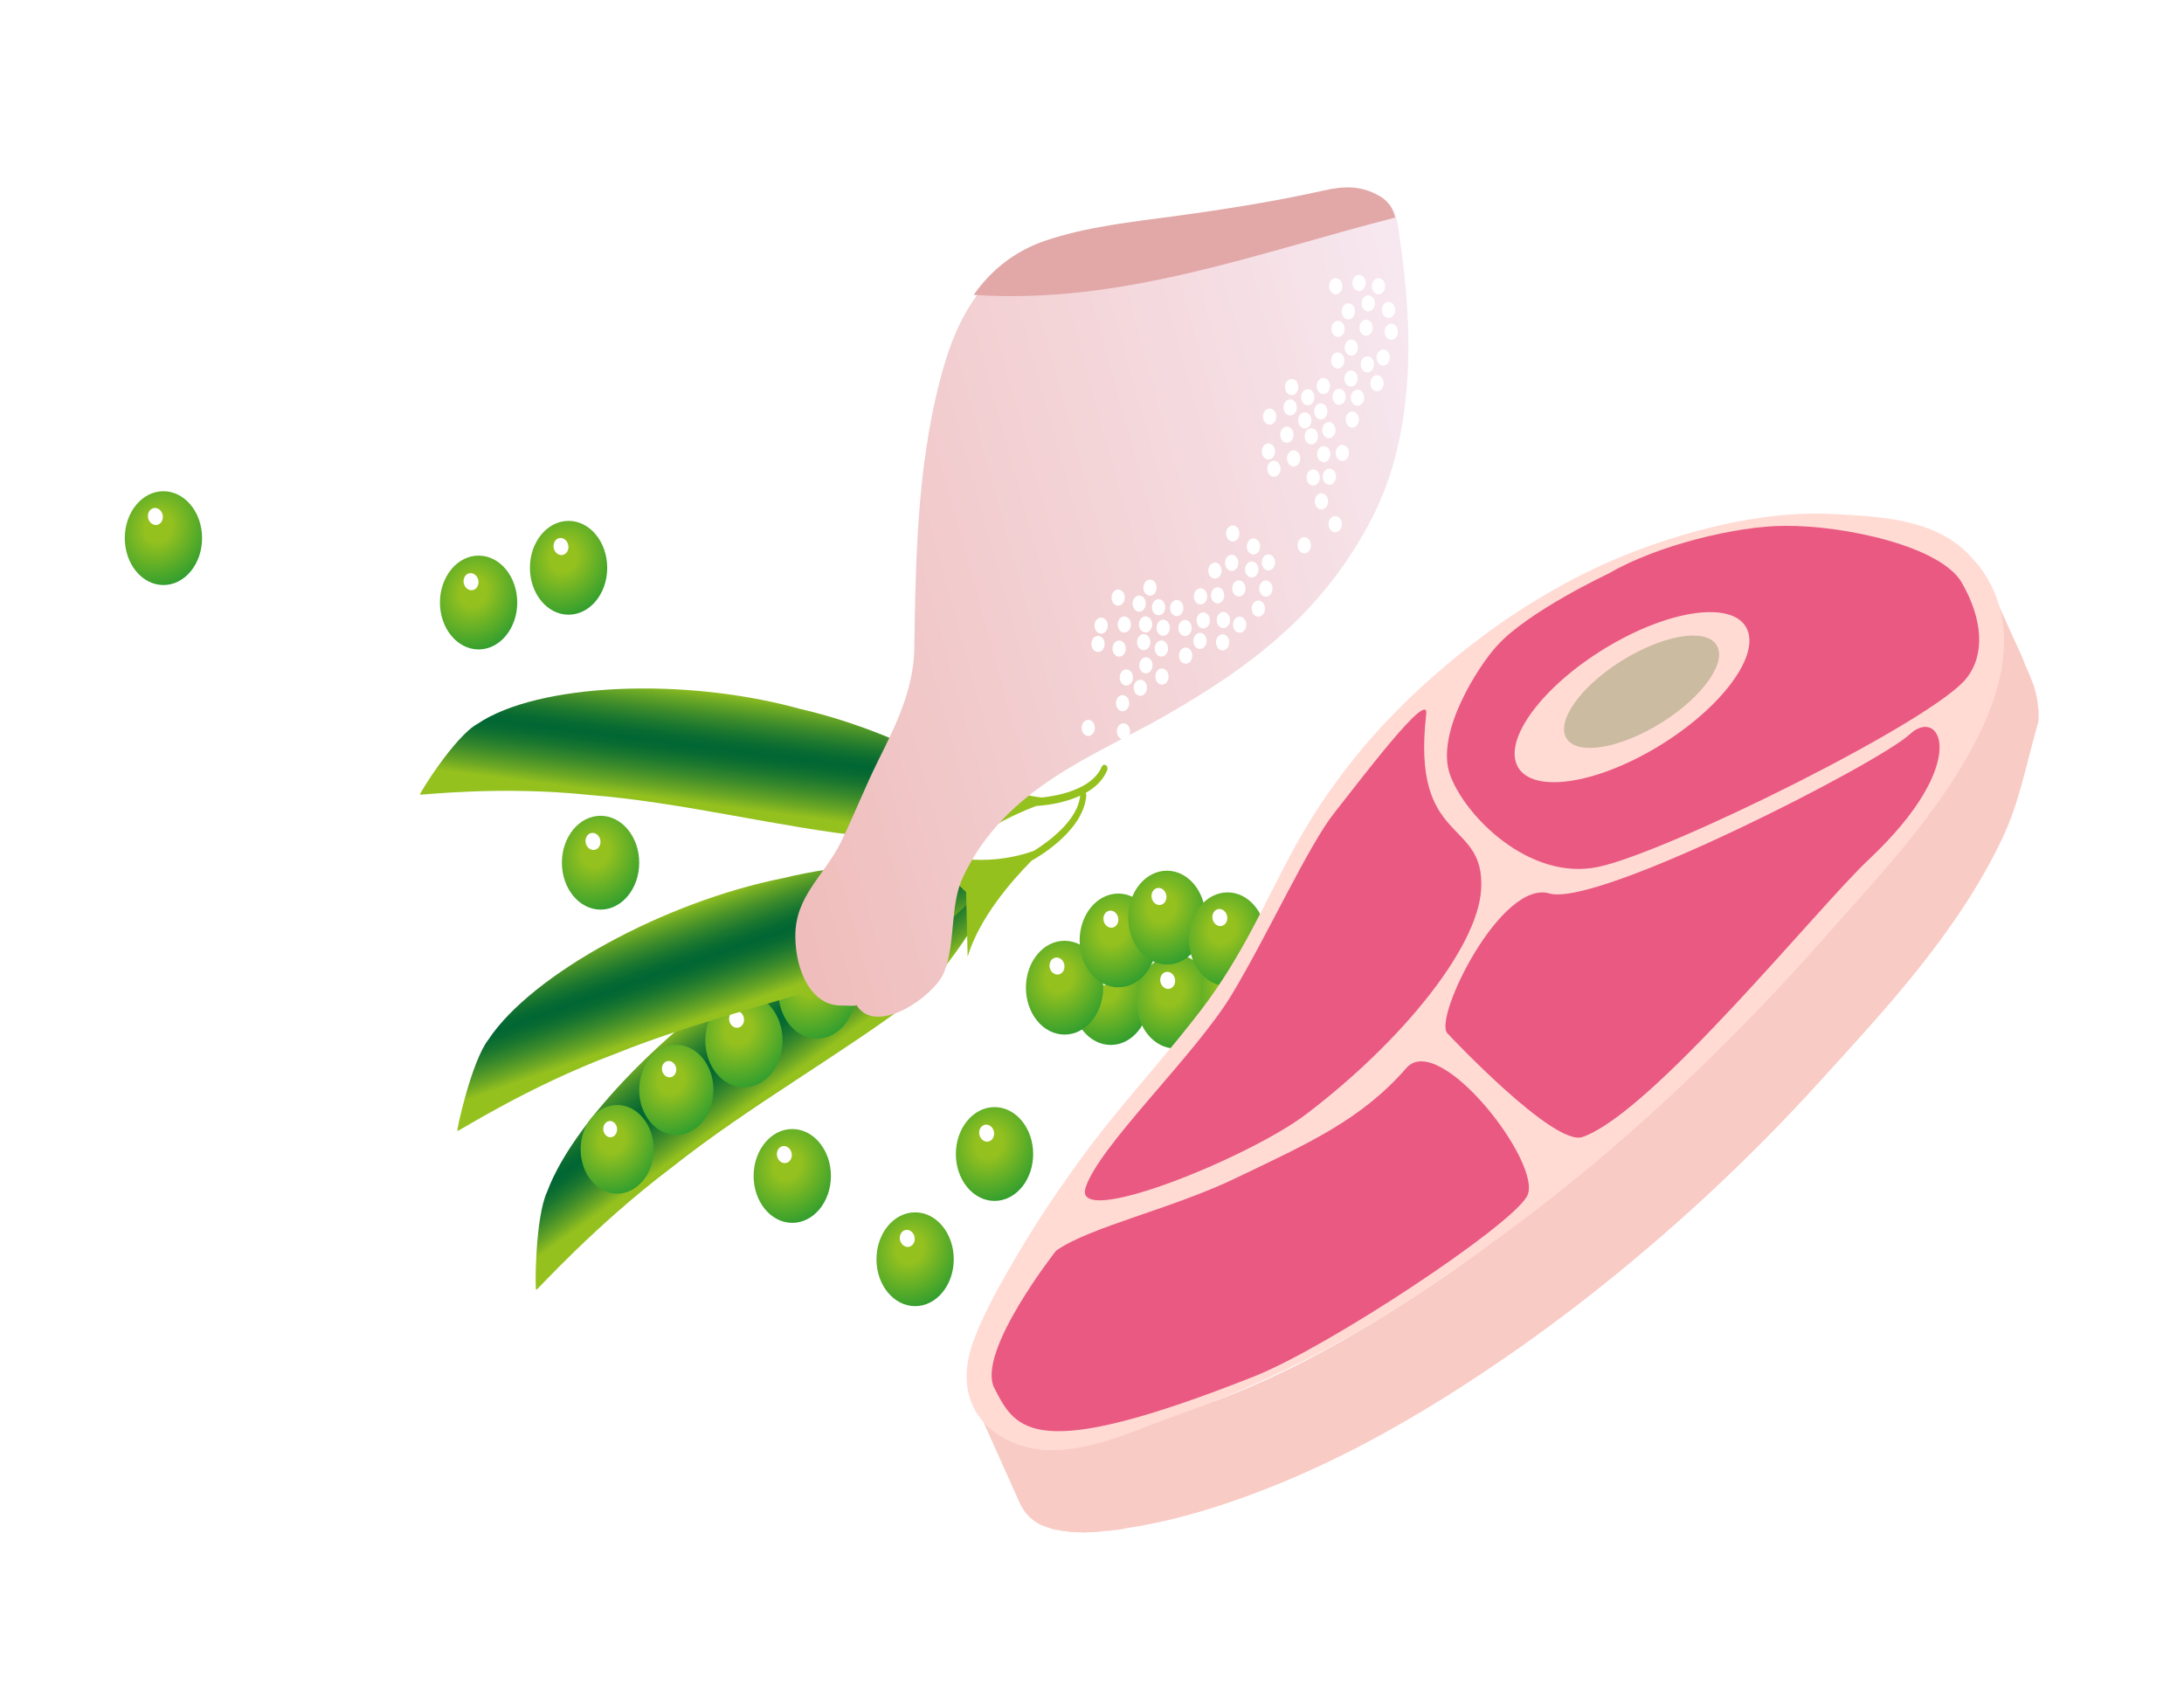 <svg width="70" height="54" viewBox="0 0 70 54" fill="none" xmlns="http://www.w3.org/2000/svg">
<g filter="url(#filter0_d_51_5287)">
<path d="M35.6 29.495C36.284 29.495 36.839 28.822 36.839 27.992C36.839 27.161 36.284 26.488 35.6 26.488C34.916 26.488 34.362 27.161 34.362 27.992C34.362 28.822 34.916 29.495 35.6 29.495Z" fill="url(#paint0_radial_51_5287)"/>
<path d="M35.27 27.56C35.394 27.621 35.532 27.559 35.578 27.421C35.624 27.282 35.561 27.121 35.438 27.06C35.314 26.999 35.176 27.061 35.13 27.2C35.083 27.338 35.146 27.499 35.27 27.56Z" fill="white"/>
<path d="M29.369 27.976C27.047 29.75 24.009 31.453 21.542 33.414C19.075 35.27 17.188 37.384 17.188 37.349C17.14 37.396 17.149 35.023 17.536 34.201C18.436 31.758 22.084 28.188 25.586 26.297C29.07 24.23 32.427 23.842 32.35 23.807C32.311 23.818 30.637 26.943 29.369 27.976Z" fill="url(#paint1_linear_51_5287)"/>
<path d="M28.46 27.882C29.144 27.882 29.698 27.209 29.698 26.378C29.698 25.548 29.144 24.875 28.46 24.875C27.776 24.875 27.221 25.548 27.221 26.378C27.221 27.209 27.776 27.882 28.46 27.882Z" fill="url(#paint2_radial_51_5287)"/>
<path d="M28.139 25.947C28.263 26.008 28.401 25.945 28.447 25.807C28.493 25.669 28.43 25.507 28.307 25.446C28.183 25.385 28.045 25.448 27.999 25.586C27.953 25.724 28.015 25.886 28.139 25.947Z" fill="white"/>
<path d="M26.186 29.294C26.87 29.294 27.425 28.621 27.425 27.791C27.425 26.96 26.87 26.287 26.186 26.287C25.502 26.287 24.948 26.96 24.948 27.791C24.948 28.621 25.502 29.294 26.186 29.294Z" fill="url(#paint3_radial_51_5287)"/>
<path d="M25.842 27.349C25.966 27.41 26.104 27.347 26.15 27.209C26.196 27.07 26.133 26.909 26.009 26.848C25.885 26.788 25.747 26.85 25.701 26.989C25.655 27.127 25.718 27.288 25.842 27.349Z" fill="white"/>
<path d="M23.844 30.856C24.528 30.856 25.083 30.183 25.083 29.353C25.083 28.523 24.528 27.85 23.844 27.85C23.16 27.85 22.606 28.523 22.606 29.353C22.606 30.183 23.16 30.856 23.844 30.856Z" fill="url(#paint4_radial_51_5287)"/>
<path d="M23.524 28.922C23.648 28.983 23.786 28.92 23.832 28.782C23.878 28.643 23.815 28.482 23.691 28.421C23.568 28.36 23.43 28.423 23.384 28.561C23.337 28.699 23.4 28.861 23.524 28.922Z" fill="white"/>
<path d="M19.249 25.157C19.933 25.157 20.487 24.484 20.487 23.654C20.487 22.823 19.933 22.15 19.249 22.15C18.565 22.15 18.01 22.823 18.01 23.654C18.01 24.484 18.565 25.157 19.249 25.157Z" fill="url(#paint5_radial_51_5287)"/>
<path d="M18.923 23.222C19.047 23.283 19.185 23.22 19.231 23.082C19.277 22.944 19.214 22.782 19.09 22.721C18.966 22.661 18.828 22.724 18.782 22.862C18.736 23 18.799 23.162 18.923 23.222Z" fill="white"/>
<path d="M34.12 29.163C34.804 29.163 35.359 28.49 35.359 27.66C35.359 26.829 34.804 26.156 34.12 26.156C33.436 26.156 32.882 26.829 32.882 27.66C32.882 28.49 33.436 29.163 34.12 29.163Z" fill="url(#paint6_radial_51_5287)"/>
<path d="M33.795 27.216C33.919 27.277 34.057 27.214 34.103 27.076C34.149 26.938 34.086 26.776 33.962 26.715C33.838 26.655 33.7 26.718 33.654 26.856C33.608 26.994 33.671 27.156 33.795 27.216Z" fill="white"/>
<path d="M37.672 29.61C38.356 29.61 38.91 28.937 38.91 28.107C38.91 27.277 38.356 26.604 37.672 26.604C36.988 26.604 36.433 27.277 36.433 28.107C36.433 28.937 36.988 29.61 37.672 29.61Z" fill="url(#paint7_radial_51_5287)"/>
<path d="M37.342 27.676C37.466 27.737 37.604 27.674 37.65 27.536C37.696 27.398 37.634 27.236 37.51 27.175C37.386 27.114 37.248 27.177 37.202 27.315C37.156 27.453 37.219 27.614 37.342 27.676Z" fill="white"/>
<path d="M35.843 27.649C36.526 27.649 37.081 26.976 37.081 26.146C37.081 25.316 36.526 24.643 35.843 24.643C35.158 24.643 34.604 25.316 34.604 26.146C34.604 26.976 35.158 27.649 35.843 27.649Z" fill="url(#paint8_radial_51_5287)"/>
<path d="M35.522 25.714C35.646 25.775 35.784 25.712 35.83 25.574C35.876 25.435 35.813 25.274 35.689 25.213C35.565 25.153 35.427 25.216 35.381 25.354C35.335 25.492 35.398 25.654 35.522 25.714Z" fill="white"/>
<path d="M37.401 26.917C38.085 26.917 38.639 26.244 38.639 25.414C38.639 24.583 38.085 23.91 37.401 23.91C36.717 23.91 36.162 24.583 36.162 25.414C36.162 26.244 36.717 26.917 37.401 26.917Z" fill="url(#paint9_radial_51_5287)"/>
<path d="M37.064 24.986C37.188 25.047 37.326 24.984 37.372 24.845C37.418 24.707 37.355 24.546 37.231 24.485C37.107 24.424 36.969 24.487 36.923 24.625C36.877 24.764 36.941 24.925 37.064 24.986Z" fill="white"/>
<path d="M39.723 29.421C40.407 29.421 40.961 28.748 40.961 27.918C40.961 27.087 40.407 26.414 39.723 26.414C39.039 26.414 38.484 27.087 38.484 27.918C38.484 28.748 39.039 29.421 39.723 29.421Z" fill="url(#paint10_radial_51_5287)"/>
<path d="M39.397 27.472C39.521 27.534 39.658 27.471 39.705 27.333C39.751 27.195 39.688 27.033 39.564 26.972C39.441 26.911 39.303 26.973 39.257 27.112C39.21 27.25 39.273 27.411 39.397 27.472Z" fill="white"/>
<path d="M39.345 27.612C40.029 27.612 40.583 26.939 40.583 26.109C40.583 25.279 40.029 24.605 39.345 24.605C38.661 24.605 38.106 25.279 38.106 26.109C38.106 26.939 38.661 27.612 39.345 27.612Z" fill="url(#paint11_radial_51_5287)"/>
<path d="M39.014 25.662C39.138 25.723 39.276 25.66 39.322 25.522C39.368 25.384 39.305 25.222 39.181 25.161C39.057 25.1 38.92 25.163 38.873 25.301C38.827 25.439 38.89 25.601 39.014 25.662Z" fill="white"/>
<path d="M41.386 29.683C42.07 29.683 42.625 29.009 42.625 28.179C42.625 27.349 42.07 26.676 41.386 26.676C40.702 26.676 40.148 27.349 40.148 28.179C40.148 29.009 40.702 29.683 41.386 29.683Z" fill="url(#paint12_radial_51_5287)"/>
<path d="M41.054 27.748C41.178 27.809 41.316 27.747 41.362 27.608C41.408 27.47 41.345 27.308 41.222 27.247C41.098 27.186 40.96 27.249 40.914 27.387C40.867 27.525 40.93 27.687 41.054 27.748Z" fill="white"/>
<path d="M25.393 35.198C26.077 35.198 26.632 34.525 26.632 33.695C26.632 32.864 26.077 32.191 25.393 32.191C24.709 32.191 24.155 32.864 24.155 33.695C24.155 34.525 24.709 35.198 25.393 35.198Z" fill="url(#paint13_radial_51_5287)"/>
<path d="M25.055 33.26C25.179 33.321 25.317 33.258 25.363 33.12C25.41 32.982 25.347 32.82 25.223 32.759C25.099 32.698 24.962 32.761 24.915 32.899C24.869 33.037 24.932 33.199 25.055 33.26Z" fill="white"/>
<path d="M29.331 37.868C30.015 37.868 30.569 37.195 30.569 36.365C30.569 35.534 30.015 34.861 29.331 34.861C28.647 34.861 28.092 35.534 28.092 36.365C28.092 37.195 28.647 37.868 29.331 37.868Z" fill="url(#paint14_radial_51_5287)"/>
<path d="M28.996 35.947C29.12 36.008 29.258 35.945 29.304 35.807C29.35 35.668 29.287 35.507 29.163 35.446C29.039 35.385 28.902 35.448 28.855 35.586C28.809 35.725 28.872 35.886 28.996 35.947Z" fill="white"/>
<path d="M31.876 34.495C32.56 34.495 33.114 33.822 33.114 32.992C33.114 32.161 32.56 31.488 31.876 31.488C31.192 31.488 30.637 32.161 30.637 32.992C30.637 33.822 31.192 34.495 31.876 34.495Z" fill="url(#paint15_radial_51_5287)"/>
<path d="M31.54 32.572C31.663 32.633 31.801 32.571 31.848 32.432C31.894 32.294 31.831 32.133 31.707 32.072C31.584 32.011 31.446 32.073 31.399 32.211C31.353 32.349 31.416 32.511 31.54 32.572Z" fill="white"/>
<path d="M18.223 15.704C18.907 15.704 19.462 15.031 19.462 14.201C19.462 13.37 18.907 12.697 18.223 12.697C17.539 12.697 16.985 13.37 16.985 14.201C16.985 15.031 17.539 15.704 18.223 15.704Z" fill="url(#paint16_radial_51_5287)"/>
<path d="M17.897 13.769C18.021 13.83 18.158 13.767 18.204 13.629C18.25 13.49 18.188 13.329 18.064 13.268C17.94 13.207 17.802 13.27 17.756 13.409C17.71 13.547 17.773 13.708 17.897 13.769Z" fill="white"/>
<path d="M15.34 16.817C16.023 16.817 16.578 16.144 16.578 15.314C16.578 14.484 16.023 13.81 15.34 13.81C14.656 13.81 14.101 14.484 14.101 15.314C14.101 16.144 14.656 16.817 15.34 16.817Z" fill="url(#paint17_radial_51_5287)"/>
<path d="M15.014 14.896C15.138 14.957 15.275 14.894 15.322 14.756C15.368 14.618 15.305 14.456 15.181 14.395C15.057 14.335 14.919 14.397 14.873 14.536C14.827 14.674 14.89 14.835 15.014 14.896Z" fill="white"/>
<path d="M5.239 14.753C5.922 14.753 6.477 14.08 6.477 13.249C6.477 12.419 5.922 11.746 5.239 11.746C4.554 11.746 4 12.419 4 13.249C4 14.08 4.554 14.753 5.239 14.753Z" fill="url(#paint18_radial_51_5287)"/>
<path d="M4.897 12.806C5.021 12.867 5.159 12.804 5.205 12.666C5.251 12.527 5.188 12.366 5.064 12.305C4.94 12.245 4.802 12.307 4.756 12.446C4.71 12.584 4.773 12.745 4.897 12.806Z" fill="white"/>
<path d="M21.677 32.382C22.334 32.382 22.867 31.735 22.867 30.937C22.867 30.139 22.334 29.492 21.677 29.492C21.02 29.492 20.487 30.139 20.487 30.937C20.487 31.735 21.02 32.382 21.677 32.382Z" fill="url(#paint19_radial_51_5287)"/>
<path d="M21.366 30.511C21.485 30.569 21.617 30.509 21.661 30.376C21.705 30.244 21.644 30.09 21.525 30.031C21.406 29.973 21.274 30.033 21.23 30.165C21.186 30.298 21.247 30.452 21.366 30.511Z" fill="white"/>
<path d="M19.781 34.262C20.428 34.262 20.952 33.626 20.952 32.841C20.952 32.056 20.428 31.42 19.781 31.42C19.134 31.42 18.61 32.056 18.61 32.841C18.61 33.626 19.134 34.262 19.781 34.262Z" fill="url(#paint20_radial_51_5287)"/>
<path d="M19.478 32.434C19.592 32.49 19.72 32.428 19.764 32.295C19.808 32.163 19.751 32.01 19.637 31.954C19.523 31.899 19.395 31.961 19.351 32.093C19.307 32.225 19.364 32.378 19.478 32.434Z" fill="white"/>
<path d="M28.412 26.945C25.789 27.943 22.5 28.648 19.703 29.787C16.936 30.821 14.662 32.289 14.662 32.254C14.614 32.289 15.117 29.998 15.659 29.317C17.043 27.227 21.31 24.901 25.093 24.149C28.895 23.233 32.224 23.891 32.156 23.832C32.127 23.832 29.853 26.346 28.412 26.945Z" fill="url(#paint21_linear_51_5287)"/>
<path d="M33.066 23.587C33.307 23.457 34.739 22.612 34.817 21.496C34.817 21.425 34.778 21.367 34.73 21.367C34.672 21.355 34.623 21.414 34.623 21.473C34.565 22.306 33.569 22.999 33.143 23.27C32.466 23.516 31.14 23.81 29.515 23.211L30.966 24.597L31.014 26.664C31.392 25.419 32.417 24.244 33.066 23.587Z" fill="#95C11F"/>
<path d="M27.85 22.822C25.112 22.552 21.842 21.707 18.9 21.483C16.017 21.178 13.463 21.495 13.463 21.472C13.405 21.483 14.585 19.592 15.301 19.205C17.226 17.901 21.909 17.69 25.644 18.723C29.456 19.604 32.33 21.73 32.291 21.648C32.262 21.636 29.379 22.916 27.85 22.822Z" fill="url(#paint22_linear_51_5287)"/>
<path d="M33.211 21.835C33.472 21.823 35.069 21.694 35.485 20.695C35.514 20.637 35.495 20.566 35.446 20.531C35.398 20.496 35.34 20.519 35.311 20.578C35.001 21.318 33.859 21.517 33.385 21.564C32.679 21.482 31.363 21.153 30.038 19.85L30.957 21.788L30.357 23.726C31.092 22.762 32.408 22.14 33.211 21.835Z" fill="#95C11F"/>
<path d="M65.039 17.606C65.081 17.712 65.123 17.818 65.164 17.924C65.168 17.935 65.172 17.945 65.177 17.956C65.202 18.02 65.222 18.099 65.238 18.168C65.242 18.178 65.242 18.178 65.246 18.189C65.259 18.247 65.271 18.305 65.283 18.363C65.287 18.373 65.287 18.4 65.291 18.41C65.307 18.479 65.31 18.542 65.318 18.616C65.322 18.653 65.321 18.679 65.334 18.711C65.333 18.737 65.341 18.758 65.337 18.774C65.339 18.89 65.346 19.016 65.331 19.142C65.331 19.142 65.335 19.152 65.327 19.157C64.952 20.441 64.737 21.697 64.173 22.882C62.728 25.916 60.404 28.379 58.286 30.71C55.965 33.262 53.453 35.574 50.82 37.63C49.392 38.742 47.921 39.775 46.409 40.728C44.612 41.858 42.771 42.845 40.846 43.62C39.347 44.227 37.764 44.726 36.189 44.973C36.15 44.983 36.107 44.982 36.059 44.996C35.981 45.016 35.907 45.019 35.829 45.038C35.82 45.043 35.82 45.043 35.807 45.038C35.747 45.047 35.673 45.05 35.612 45.06C35.552 45.069 35.491 45.078 35.426 45.076C35.365 45.085 35.3 45.084 35.231 45.098C35.17 45.107 35.118 45.111 35.053 45.11C34.988 45.108 34.928 45.117 34.863 45.116C34.811 45.12 34.75 45.129 34.694 45.123C34.629 45.121 34.564 45.12 34.508 45.113C34.465 45.112 34.413 45.116 34.356 45.109C34.292 45.108 34.235 45.101 34.175 45.084C34.132 45.083 34.089 45.082 34.041 45.071C33.985 45.064 33.925 45.047 33.868 45.04C33.834 45.034 33.791 45.033 33.752 45.017C33.692 44.999 33.631 44.982 33.58 44.96C33.554 44.949 33.52 44.943 33.494 44.932C33.408 44.904 33.33 44.87 33.257 44.821C32.983 44.668 32.792 44.427 32.675 44.157C32.244 43.196 31.818 42.245 31.387 41.285C31.425 41.354 31.463 41.423 31.5 41.492C31.522 41.519 31.53 41.54 31.551 41.567C31.56 41.588 31.573 41.593 31.577 41.604C31.598 41.631 31.615 41.647 31.636 41.674C31.649 41.679 31.657 41.7 31.674 41.717C31.687 41.722 31.696 41.743 31.709 41.749C31.726 41.765 31.743 41.781 31.756 41.787C31.816 41.83 31.875 41.874 31.948 41.923C31.991 41.95 32.03 41.967 32.081 41.989C32.12 42.005 32.159 42.022 32.206 42.034C32.206 42.034 32.219 42.039 32.228 42.034C32.301 42.057 32.374 42.08 32.456 42.097C32.491 42.103 32.525 42.109 32.56 42.115C32.62 42.133 32.685 42.134 32.745 42.151C32.78 42.157 32.823 42.158 32.866 42.159C32.888 42.16 32.922 42.166 32.944 42.166C32.953 42.161 32.966 42.167 32.979 42.172C36.397 41.952 39.39 40.975 42.52 39.256C47.741 36.393 52.397 32.308 56.747 27.827C58.023 26.517 59.282 25.164 60.485 23.753C62.381 21.537 64.939 18.197 63.756 14.718C64.111 15.515 64.467 16.311 64.835 17.113C64.897 17.298 64.964 17.441 65.039 17.606Z" fill="#F9CBC5"/>
<path d="M63.845 14.812C65.631 18.515 60.763 23.451 58.868 25.614C56.303 28.554 53.586 31.245 50.67 33.646C48.991 35.021 47.258 36.284 45.482 37.467C43.024 39.096 40.438 40.398 37.748 41.355C36.421 41.823 35.086 42.491 33.679 42.485C32.134 42.48 30.382 41.321 31.18 39.038C31.27 38.804 31.365 38.554 31.477 38.32C31.791 37.618 32.213 36.892 32.631 36.182C32.876 35.768 33.129 35.348 33.399 34.944C33.599 34.634 33.803 34.334 34.015 34.029C34.445 33.403 34.905 32.773 35.399 32.148C36.406 30.89 37.525 29.644 38.488 28.385C39.835 26.63 40.542 24.907 41.482 23.179C41.821 22.567 42.198 21.945 42.641 21.325C43.185 20.555 43.803 19.781 44.511 19.046C44.793 18.753 45.092 18.45 45.399 18.168C45.487 18.091 45.571 18.004 45.658 17.927C46.537 17.133 47.549 16.327 48.537 15.677C49.543 15.017 50.582 14.442 51.615 13.988C51.772 13.923 51.937 13.854 52.094 13.789C54.485 12.835 56.834 12.375 58.727 12.476C60.185 12.557 62.075 12.596 63.202 13.883C63.475 14.167 63.686 14.488 63.845 14.812Z" fill="#FFDBD4"/>
<path d="M51.565 14.381C51.565 14.381 48.967 15.598 47.976 16.704C47.377 17.363 46.024 19.46 46.462 20.794C46.904 22.112 49 24.257 51.227 23.788C53.455 23.319 61.943 19.113 63.025 17.745C63.634 16.977 63.548 15.856 62.886 14.69C62.234 13.519 59.137 12.838 57.194 12.856C55.683 12.858 53.107 13.476 51.565 14.381Z" fill="#EA5982"/>
<path d="M52.97 20.033C55.015 18.85 56.377 17.136 56.012 16.205C55.646 15.274 53.692 15.478 51.647 16.661C49.601 17.844 48.239 19.558 48.605 20.489C48.97 21.42 50.924 21.216 52.97 20.033Z" fill="#FFDBD4"/>
<path d="M53.051 19.287C54.402 18.506 55.301 17.374 55.06 16.759C54.819 16.144 53.528 16.279 52.177 17.06C50.827 17.841 49.927 18.973 50.168 19.588C50.41 20.203 51.7 20.068 53.051 19.287Z" fill="#CBBBA0"/>
<path d="M45.713 18.885C45.222 23.15 47.612 22.196 47.472 24.515C47.357 26.378 44.942 29.374 41.872 31.709C40.05 33.102 34.365 35.413 34.793 34.073C35.221 32.733 38.296 29.835 39.473 27.892C40.642 25.954 41.933 23.1 42.781 22.037C43.62 20.98 45.803 18.078 45.713 18.885Z" fill="#EA5982"/>
<path d="M33.849 36.09C33.849 36.09 31.288 39.341 31.867 40.489C32.564 41.855 33.132 42.919 40.2 40.119C42.573 39.176 48.385 35.333 48.942 34.348C49.498 33.363 46.143 29.019 45.077 30.234C43.636 31.887 41.958 32.637 39.703 33.719C37.627 34.738 34.93 35.322 33.849 36.09Z" fill="#EA5982"/>
<path d="M46.383 29.114C46.383 29.114 49.801 32.771 50.724 32.446C52.983 31.646 58.27 25.076 59.9 23.548C63.212 20.435 62.189 18.62 61.209 19.538C60.23 20.456 51.212 25.086 49.665 24.64C48.114 24.184 45.954 28.595 46.383 29.114Z" fill="#EA5982"/>
<path d="M27.5 28.289C28.173 29.167 29.946 27.919 30.253 27.179C30.648 26.226 30.424 25.004 30.885 24.071C32.263 21.213 35.062 20.251 37.367 18.929C40.04 17.395 42.42 15.659 44.006 12.544C45.347 9.893 45.302 6.616 44.875 3.714C44.784 3.077 44.793 2.641 44.255 2.347C43.689 2.026 43.143 2.039 42.538 2.173C40.93 2.533 39.362 2.78 37.717 3.005C36.367 3.198 34.865 3.347 33.562 3.793C31.927 4.351 30.867 5.679 30.29 7.612C29.41 10.546 29.351 13.681 29.304 16.781C29.287 18.09 28.708 19.255 28.165 20.343C27.729 21.22 27.378 22.12 26.951 22.998C26.408 24.085 25.486 24.723 25.491 26.011C25.497 27.157 26.026 28.241 26.96 28.231C27.126 28.229 27.29 28.25 27.437 28.234C27.433 28.174 27.5 28.289 27.5 28.289Z" fill="url(#paint23_linear_51_5287)"/>
<path d="M44.193 2.27C43.628 1.949 43.082 1.961 42.476 2.096C40.869 2.456 39.3 2.703 37.656 2.928C36.307 3.109 34.804 3.27 33.5 3.716C32.547 4.042 31.786 4.629 31.208 5.452C35.947 5.779 40.376 4.082 44.715 2.975C44.643 2.694 44.527 2.455 44.193 2.27Z" fill="#E2A8A8"/>
<path d="M42.833 4.918C42.716 4.903 42.611 5.006 42.599 5.148C42.587 5.289 42.671 5.417 42.788 5.432C42.905 5.447 43.01 5.344 43.022 5.202C43.035 5.06 42.95 4.933 42.833 4.918Z" fill="white"/>
<path d="M44.356 7.205C44.239 7.19 44.134 7.293 44.122 7.435C44.109 7.577 44.194 7.704 44.311 7.719C44.428 7.734 44.532 7.631 44.545 7.489C44.557 7.347 44.473 7.22 44.356 7.205Z" fill="white"/>
<path d="M44.528 5.678C44.411 5.663 44.306 5.765 44.293 5.907C44.281 6.049 44.366 6.176 44.483 6.191C44.6 6.207 44.704 6.104 44.717 5.962C44.729 5.82 44.645 5.693 44.528 5.678Z" fill="white"/>
<path d="M43.324 7.875C43.207 7.86 43.102 7.963 43.09 8.105C43.077 8.246 43.162 8.374 43.279 8.389C43.396 8.404 43.501 8.301 43.513 8.159C43.526 8.017 43.441 7.89 43.324 7.875Z" fill="white"/>
<path d="M43.048 10.262C42.931 10.246 42.826 10.349 42.813 10.491C42.801 10.633 42.886 10.76 43.003 10.775C43.12 10.79 43.224 10.688 43.237 10.546C43.249 10.404 43.164 10.277 43.048 10.262Z" fill="white"/>
<path d="M43.365 9.191C43.248 9.176 43.143 9.279 43.131 9.421C43.118 9.563 43.203 9.69 43.32 9.705C43.437 9.72 43.542 9.617 43.554 9.475C43.567 9.334 43.482 9.206 43.365 9.191Z" fill="white"/>
<path d="M44.614 6.375C44.497 6.36 44.392 6.463 44.379 6.605C44.367 6.746 44.452 6.874 44.569 6.889C44.685 6.904 44.79 6.801 44.803 6.659C44.815 6.517 44.73 6.39 44.614 6.375Z" fill="white"/>
<path d="M43.807 6.248C43.69 6.233 43.585 6.336 43.573 6.478C43.56 6.62 43.645 6.747 43.762 6.762C43.879 6.777 43.984 6.674 43.996 6.532C44.008 6.39 43.924 6.263 43.807 6.248Z" fill="white"/>
<path d="M44.205 4.918C44.088 4.903 43.983 5.006 43.971 5.148C43.958 5.289 44.043 5.417 44.16 5.432C44.277 5.447 44.382 5.344 44.394 5.202C44.406 5.06 44.322 4.933 44.205 4.918Z" fill="white"/>
<path d="M43.333 6.885C43.216 6.87 43.111 6.972 43.099 7.114C43.086 7.256 43.171 7.383 43.288 7.399C43.405 7.414 43.51 7.311 43.522 7.169C43.534 7.027 43.45 6.9 43.333 6.885Z" fill="white"/>
<path d="M42.437 8.117C42.32 8.102 42.215 8.205 42.203 8.347C42.191 8.489 42.275 8.616 42.392 8.631C42.509 8.646 42.614 8.543 42.627 8.401C42.639 8.259 42.554 8.132 42.437 8.117Z" fill="white"/>
<path d="M42.356 8.93C42.239 8.914 42.134 9.017 42.122 9.159C42.11 9.301 42.194 9.428 42.311 9.443C42.428 9.459 42.533 9.356 42.545 9.214C42.558 9.072 42.473 8.945 42.356 8.93Z" fill="white"/>
<path d="M42.112 11.049C41.996 11.034 41.891 11.136 41.878 11.278C41.866 11.42 41.951 11.547 42.068 11.563C42.184 11.578 42.289 11.475 42.302 11.333C42.314 11.191 42.229 11.064 42.112 11.049Z" fill="white"/>
<path d="M41.844 9.219C41.728 9.204 41.623 9.306 41.61 9.448C41.598 9.59 41.683 9.717 41.8 9.733C41.916 9.748 42.021 9.645 42.034 9.503C42.046 9.361 41.961 9.234 41.844 9.219Z" fill="white"/>
<path d="M41.269 9.678C41.152 9.663 41.047 9.765 41.035 9.907C41.023 10.049 41.108 10.176 41.224 10.191C41.341 10.207 41.446 10.104 41.459 9.962C41.471 9.82 41.386 9.693 41.269 9.678Z" fill="white"/>
<path d="M40.853 10.769C40.736 10.754 40.632 10.857 40.619 10.999C40.607 11.141 40.691 11.268 40.808 11.283C40.925 11.298 41.03 11.195 41.042 11.054C41.055 10.912 40.97 10.784 40.853 10.769Z" fill="white"/>
<path d="M40.678 10.215C40.561 10.2 40.456 10.303 40.443 10.444C40.431 10.586 40.516 10.714 40.633 10.729C40.749 10.744 40.854 10.641 40.867 10.499C40.879 10.357 40.794 10.23 40.678 10.215Z" fill="white"/>
<path d="M41.486 10.437C41.369 10.422 41.264 10.525 41.251 10.667C41.239 10.809 41.324 10.936 41.441 10.951C41.558 10.966 41.662 10.864 41.675 10.722C41.687 10.58 41.602 10.452 41.486 10.437Z" fill="white"/>
<path d="M42.45 10.301C42.334 10.286 42.229 10.388 42.216 10.53C42.204 10.672 42.289 10.8 42.406 10.815C42.522 10.83 42.627 10.727 42.64 10.585C42.652 10.443 42.567 10.316 42.45 10.301Z" fill="white"/>
<path d="M42.631 11.023C42.514 11.008 42.409 11.111 42.397 11.253C42.384 11.395 42.469 11.522 42.586 11.537C42.703 11.552 42.807 11.449 42.82 11.307C42.832 11.166 42.748 11.038 42.631 11.023Z" fill="white"/>
<path d="M42.053 9.73C41.936 9.715 41.831 9.818 41.818 9.96C41.806 10.102 41.891 10.229 42.008 10.244C42.124 10.259 42.229 10.156 42.242 10.014C42.254 9.873 42.169 9.745 42.053 9.73Z" fill="white"/>
<path d="M43.875 5.467C43.758 5.452 43.654 5.554 43.641 5.696C43.629 5.838 43.713 5.966 43.83 5.981C43.947 5.996 44.052 5.893 44.064 5.751C44.077 5.609 43.992 5.482 43.875 5.467Z" fill="white"/>
<path d="M43.239 5.724C43.122 5.709 43.017 5.812 43.005 5.954C42.992 6.096 43.077 6.223 43.194 6.238C43.311 6.253 43.416 6.151 43.428 6.009C43.441 5.867 43.356 5.74 43.239 5.724Z" fill="white"/>
<path d="M42.908 6.285C42.791 6.27 42.687 6.373 42.674 6.515C42.662 6.657 42.747 6.784 42.864 6.799C42.98 6.814 43.085 6.711 43.098 6.569C43.11 6.427 43.025 6.3 42.908 6.285Z" fill="white"/>
<path d="M43.582 4.812C43.465 4.797 43.36 4.9 43.348 5.042C43.335 5.184 43.42 5.311 43.537 5.326C43.654 5.341 43.759 5.238 43.771 5.097C43.783 4.955 43.699 4.827 43.582 4.812Z" fill="white"/>
<path d="M42.898 7.299C42.781 7.284 42.676 7.386 42.663 7.528C42.651 7.67 42.736 7.798 42.853 7.813C42.97 7.828 43.075 7.725 43.087 7.583C43.099 7.441 43.015 7.314 42.898 7.299Z" fill="white"/>
<path d="M41.939 8.476C41.822 8.461 41.717 8.564 41.705 8.706C41.692 8.848 41.777 8.975 41.894 8.99C42.011 9.005 42.115 8.903 42.128 8.761C42.14 8.619 42.056 8.491 41.939 8.476Z" fill="white"/>
<path d="M42.377 11.814C42.26 11.799 42.155 11.902 42.143 12.044C42.13 12.186 42.215 12.313 42.332 12.328C42.449 12.343 42.553 12.24 42.566 12.098C42.578 11.957 42.494 11.829 42.377 11.814Z" fill="white"/>
<path d="M42.819 12.545C42.702 12.53 42.597 12.633 42.584 12.774C42.572 12.916 42.657 13.044 42.774 13.059C42.891 13.074 42.995 12.971 43.008 12.829C43.02 12.687 42.935 12.56 42.819 12.545Z" fill="white"/>
<path d="M41.826 13.22C41.709 13.206 41.604 13.308 41.592 13.45C41.579 13.592 41.664 13.719 41.781 13.735C41.898 13.749 42.003 13.647 42.015 13.505C42.028 13.363 41.943 13.236 41.826 13.22Z" fill="white"/>
<path d="M41.422 8.15C41.305 8.135 41.2 8.238 41.188 8.38C41.176 8.522 41.26 8.649 41.377 8.664C41.494 8.679 41.599 8.576 41.611 8.434C41.624 8.293 41.539 8.165 41.422 8.15Z" fill="white"/>
<path d="M41.374 8.803C41.257 8.788 41.153 8.89 41.14 9.032C41.128 9.174 41.212 9.301 41.329 9.316C41.446 9.332 41.551 9.229 41.563 9.087C41.576 8.945 41.491 8.818 41.374 8.803Z" fill="white"/>
<path d="M40.717 9.098C40.6 9.082 40.495 9.185 40.482 9.327C40.47 9.469 40.555 9.596 40.672 9.611C40.788 9.626 40.893 9.524 40.906 9.382C40.918 9.24 40.833 9.113 40.717 9.098Z" fill="white"/>
<path d="M43.85 7.422C43.733 7.407 43.628 7.51 43.616 7.651C43.603 7.793 43.688 7.921 43.805 7.936C43.922 7.951 44.027 7.848 44.039 7.706C44.051 7.564 43.967 7.437 43.85 7.422Z" fill="white"/>
<path d="M43.532 8.492C43.416 8.477 43.311 8.58 43.298 8.722C43.286 8.864 43.371 8.991 43.487 9.006C43.604 9.021 43.709 8.918 43.722 8.776C43.734 8.634 43.649 8.507 43.532 8.492Z" fill="white"/>
<path d="M42.615 9.531C42.498 9.516 42.393 9.619 42.381 9.761C42.368 9.903 42.453 10.03 42.57 10.045C42.687 10.06 42.792 9.957 42.804 9.815C42.817 9.673 42.732 9.546 42.615 9.531Z" fill="white"/>
<path d="M42.942 8.463C42.825 8.448 42.72 8.551 42.708 8.692C42.695 8.834 42.78 8.962 42.897 8.977C43.014 8.992 43.118 8.889 43.131 8.747C43.143 8.605 43.059 8.478 42.942 8.463Z" fill="white"/>
<path d="M44.157 8.027C44.04 8.012 43.935 8.115 43.923 8.257C43.91 8.399 43.995 8.526 44.112 8.541C44.229 8.556 44.334 8.453 44.346 8.311C44.359 8.169 44.274 8.042 44.157 8.027Z" fill="white"/>
<path d="M39.533 12.844C39.416 12.829 39.311 12.931 39.299 13.073C39.286 13.215 39.371 13.342 39.488 13.357C39.605 13.373 39.71 13.27 39.722 13.128C39.735 12.986 39.65 12.859 39.533 12.844Z" fill="white"/>
<path d="M39.755 15.767C39.638 15.752 39.533 15.855 39.52 15.997C39.508 16.139 39.593 16.266 39.71 16.281C39.827 16.296 39.931 16.194 39.944 16.052C39.956 15.91 39.871 15.783 39.755 15.767Z" fill="white"/>
<path d="M40.595 14.609C40.478 14.594 40.374 14.697 40.361 14.839C40.349 14.981 40.434 15.108 40.55 15.123C40.667 15.138 40.772 15.035 40.785 14.893C40.797 14.752 40.712 14.624 40.595 14.609Z" fill="white"/>
<path d="M38.59 15.629C38.473 15.614 38.368 15.716 38.355 15.858C38.343 16 38.428 16.128 38.545 16.143C38.662 16.158 38.766 16.055 38.779 15.913C38.791 15.771 38.706 15.644 38.59 15.629Z" fill="white"/>
<path d="M37.264 17.43C37.148 17.415 37.043 17.517 37.03 17.659C37.018 17.801 37.103 17.928 37.219 17.944C37.336 17.959 37.441 17.856 37.454 17.714C37.466 17.572 37.381 17.445 37.264 17.43Z" fill="white"/>
<path d="M38.024 16.76C37.907 16.745 37.802 16.847 37.789 16.989C37.777 17.131 37.862 17.259 37.979 17.273C38.096 17.289 38.2 17.186 38.213 17.044C38.225 16.902 38.141 16.775 38.024 16.76Z" fill="white"/>
<path d="M40.354 15.252C40.237 15.237 40.133 15.34 40.12 15.482C40.108 15.623 40.192 15.751 40.309 15.766C40.426 15.781 40.531 15.678 40.543 15.536C40.556 15.394 40.471 15.267 40.354 15.252Z" fill="white"/>
<path d="M39.73 14.605C39.613 14.59 39.508 14.693 39.496 14.835C39.483 14.977 39.568 15.104 39.685 15.119C39.802 15.134 39.907 15.031 39.919 14.889C39.931 14.748 39.847 14.62 39.73 14.605Z" fill="white"/>
<path d="M40.678 13.771C40.562 13.756 40.457 13.859 40.444 14.001C40.432 14.143 40.517 14.27 40.633 14.285C40.75 14.3 40.855 14.197 40.868 14.056C40.88 13.914 40.795 13.786 40.678 13.771Z" fill="white"/>
<path d="M39.049 14.826C38.932 14.811 38.827 14.914 38.814 15.056C38.802 15.198 38.887 15.325 39.004 15.34C39.121 15.355 39.225 15.252 39.238 15.11C39.25 14.968 39.166 14.841 39.049 14.826Z" fill="white"/>
<path d="M37.739 15.234C37.622 15.219 37.517 15.322 37.504 15.464C37.492 15.606 37.577 15.733 37.694 15.748C37.81 15.763 37.915 15.66 37.928 15.518C37.94 15.377 37.855 15.249 37.739 15.234Z" fill="white"/>
<path d="M37.304 15.865C37.187 15.85 37.082 15.953 37.07 16.095C37.057 16.237 37.142 16.364 37.259 16.379C37.376 16.394 37.481 16.291 37.493 16.149C37.506 16.007 37.421 15.88 37.304 15.865Z" fill="white"/>
<path d="M36.123 17.459C36.006 17.444 35.901 17.547 35.889 17.689C35.877 17.831 35.962 17.958 36.078 17.973C36.195 17.988 36.3 17.885 36.312 17.743C36.325 17.601 36.24 17.474 36.123 17.459Z" fill="white"/>
<path d="M36.739 15.758C36.623 15.743 36.518 15.845 36.505 15.987C36.493 16.129 36.578 16.256 36.695 16.272C36.812 16.287 36.916 16.184 36.929 16.042C36.941 15.9 36.856 15.773 36.739 15.758Z" fill="white"/>
<path d="M36.058 15.762C35.941 15.746 35.836 15.849 35.824 15.991C35.811 16.133 35.896 16.26 36.013 16.276C36.13 16.291 36.235 16.188 36.247 16.046C36.26 15.904 36.175 15.777 36.058 15.762Z" fill="white"/>
<path d="M35.215 16.385C35.098 16.37 34.993 16.472 34.981 16.614C34.968 16.756 35.053 16.884 35.17 16.898C35.287 16.914 35.392 16.811 35.404 16.669C35.417 16.527 35.332 16.4 35.215 16.385Z" fill="white"/>
<path d="M35.315 15.797C35.198 15.782 35.093 15.884 35.081 16.026C35.069 16.168 35.153 16.296 35.27 16.311C35.387 16.326 35.492 16.223 35.504 16.081C35.517 15.939 35.432 15.812 35.315 15.797Z" fill="white"/>
<path d="M35.893 16.533C35.776 16.518 35.671 16.621 35.659 16.763C35.646 16.905 35.731 17.032 35.848 17.047C35.965 17.062 36.07 16.959 36.082 16.817C36.094 16.675 36.01 16.548 35.893 16.533Z" fill="white"/>
<path d="M36.751 17.07C36.634 17.055 36.529 17.158 36.517 17.3C36.505 17.442 36.589 17.569 36.706 17.584C36.823 17.599 36.928 17.496 36.94 17.354C36.953 17.212 36.868 17.085 36.751 17.07Z" fill="white"/>
<path d="M36.572 17.789C36.455 17.774 36.35 17.877 36.337 18.019C36.325 18.16 36.41 18.288 36.527 18.303C36.644 18.318 36.748 18.215 36.761 18.073C36.773 17.931 36.688 17.804 36.572 17.789Z" fill="white"/>
<path d="M36.679 16.326C36.562 16.311 36.458 16.414 36.445 16.556C36.433 16.698 36.518 16.825 36.635 16.84C36.751 16.855 36.856 16.752 36.869 16.61C36.881 16.468 36.796 16.341 36.679 16.326Z" fill="white"/>
<path d="M40.143 13.998C40.026 13.983 39.922 14.086 39.909 14.228C39.897 14.37 39.981 14.497 40.098 14.512C40.215 14.527 40.32 14.424 40.333 14.282C40.345 14.14 40.26 14.013 40.143 13.998Z" fill="white"/>
<path d="M39.5 13.785C39.383 13.77 39.278 13.873 39.266 14.015C39.253 14.157 39.338 14.284 39.455 14.299C39.572 14.314 39.677 14.211 39.689 14.069C39.701 13.927 39.617 13.8 39.5 13.785Z" fill="white"/>
<path d="M38.963 14.033C38.846 14.018 38.741 14.121 38.728 14.263C38.716 14.405 38.801 14.532 38.918 14.547C39.035 14.562 39.139 14.459 39.152 14.317C39.164 14.175 39.08 14.048 38.963 14.033Z" fill="white"/>
<path d="M40.197 13.26C40.081 13.245 39.976 13.347 39.963 13.489C39.951 13.631 40.036 13.758 40.153 13.774C40.27 13.789 40.374 13.686 40.387 13.544C40.399 13.402 40.314 13.275 40.197 13.26Z" fill="white"/>
<path d="M38.501 14.859C38.384 14.844 38.279 14.947 38.267 15.089C38.254 15.231 38.339 15.358 38.456 15.373C38.573 15.388 38.678 15.285 38.69 15.143C38.702 15.002 38.618 14.874 38.501 14.859Z" fill="white"/>
<path d="M37.157 15.207C37.04 15.192 36.935 15.295 36.923 15.437C36.91 15.579 36.995 15.706 37.112 15.721C37.229 15.736 37.334 15.633 37.346 15.491C37.359 15.349 37.274 15.222 37.157 15.207Z" fill="white"/>
<path d="M36.003 18.283C35.886 18.268 35.781 18.371 35.769 18.513C35.757 18.655 35.841 18.782 35.958 18.797C36.075 18.812 36.18 18.709 36.192 18.567C36.205 18.425 36.12 18.298 36.003 18.283Z" fill="white"/>
<path d="M36.032 19.185C35.915 19.17 35.81 19.273 35.797 19.415C35.785 19.557 35.87 19.684 35.987 19.699C36.103 19.714 36.208 19.611 36.221 19.47C36.233 19.328 36.148 19.2 36.032 19.185Z" fill="white"/>
<path d="M34.902 19.076C34.785 19.061 34.68 19.164 34.668 19.306C34.656 19.448 34.74 19.575 34.857 19.59C34.974 19.605 35.079 19.502 35.091 19.36C35.104 19.218 35.019 19.091 34.902 19.076Z" fill="white"/>
<path d="M36.881 14.58C36.764 14.565 36.659 14.668 36.647 14.81C36.635 14.951 36.719 15.079 36.836 15.094C36.953 15.109 37.058 15.006 37.07 14.864C37.083 14.722 36.998 14.595 36.881 14.58Z" fill="white"/>
<path d="M36.534 15.092C36.417 15.077 36.313 15.179 36.3 15.321C36.288 15.463 36.373 15.591 36.489 15.606C36.606 15.621 36.711 15.518 36.724 15.376C36.736 15.234 36.651 15.107 36.534 15.092Z" fill="white"/>
<path d="M35.861 14.898C35.744 14.883 35.639 14.986 35.627 15.128C35.614 15.27 35.699 15.397 35.816 15.412C35.933 15.427 36.038 15.324 36.05 15.182C36.063 15.041 35.978 14.913 35.861 14.898Z" fill="white"/>
<path d="M39.233 15.617C39.116 15.602 39.011 15.705 38.998 15.847C38.986 15.989 39.071 16.116 39.188 16.131C39.305 16.146 39.41 16.043 39.422 15.901C39.434 15.759 39.349 15.632 39.233 15.617Z" fill="white"/>
<path d="M38.483 16.287C38.366 16.272 38.261 16.375 38.249 16.517C38.237 16.659 38.321 16.786 38.438 16.801C38.555 16.816 38.66 16.713 38.672 16.571C38.685 16.429 38.6 16.302 38.483 16.287Z" fill="white"/>
<path d="M37.246 16.531C37.129 16.516 37.025 16.619 37.012 16.761C37 16.903 37.084 17.03 37.201 17.045C37.318 17.06 37.423 16.957 37.435 16.815C37.448 16.673 37.363 16.546 37.246 16.531Z" fill="white"/>
<path d="M38.004 15.873C37.887 15.858 37.782 15.961 37.77 16.103C37.757 16.244 37.842 16.372 37.959 16.387C38.076 16.402 38.181 16.299 38.193 16.157C38.205 16.015 38.12 15.888 38.004 15.873Z" fill="white"/>
<path d="M39.209 16.334C39.092 16.319 38.987 16.422 38.975 16.564C38.963 16.706 39.047 16.833 39.164 16.848C39.281 16.863 39.386 16.76 39.398 16.618C39.411 16.476 39.326 16.349 39.209 16.334Z" fill="white"/>
</g>
<defs>
<filter id="filter0_d_51_5287" x="0" y="2.006" width="69.34" height="51.119" filterUnits="userSpaceOnUse" color-interpolation-filters="sRGB">
<feFlood flood-opacity="0" result="BackgroundImageFix"/>
<feColorMatrix in="SourceAlpha" type="matrix" values="0 0 0 0 0 0 0 0 0 0 0 0 0 0 0 0 0 0 127 0" result="hardAlpha"/>
<feOffset dy="4"/>
<feGaussianBlur stdDeviation="2"/>
<feComposite in2="hardAlpha" operator="out"/>
<feColorMatrix type="matrix" values="0 0 0 0 0 0 0 0 0 0 0 0 0 0 0 0 0 0 0.25 0"/>
<feBlend mode="normal" in2="BackgroundImageFix" result="effect1_dropShadow_51_5287"/>
<feBlend mode="normal" in="SourceGraphic" in2="effect1_dropShadow_51_5287" result="shape"/>
</filter>
<radialGradient id="paint0_radial_51_5287" cx="0" cy="0" r="1" gradientUnits="userSpaceOnUse" gradientTransform="translate(35.432 27.656) rotate(26.181) scale(2.38 2.709)">
<stop offset="0.172" stop-color="#95C11F"/>
<stop offset="1" stop-color="#008D36"/>
</radialGradient>
<linearGradient id="paint1_linear_51_5287" x1="23.33" y1="27.635" x2="25.416" y2="30.526" gradientUnits="userSpaceOnUse">
<stop stop-color="#95C11F"/>
<stop offset="0.102" stop-color="#6AA725"/>
<stop offset="0.226" stop-color="#3D8B2B"/>
<stop offset="0.337" stop-color="#1B772F"/>
<stop offset="0.428" stop-color="#076A32"/>
<stop offset="0.49" stop-color="#006633"/>
<stop offset="0.551" stop-color="#076A32"/>
<stop offset="0.642" stop-color="#1B772F"/>
<stop offset="0.75" stop-color="#3C8B2B"/>
<stop offset="0.872" stop-color="#69A625"/>
<stop offset="0.975" stop-color="#95C11F"/>
</linearGradient>
<radialGradient id="paint2_radial_51_5287" cx="0" cy="0" r="1" gradientUnits="userSpaceOnUse" gradientTransform="translate(28.3 26.043) rotate(26.181) scale(2.381 2.709)">
<stop offset="0.172" stop-color="#95C11F"/>
<stop offset="1" stop-color="#008D36"/>
</radialGradient>
<radialGradient id="paint3_radial_51_5287" cx="0" cy="0" r="1" gradientUnits="userSpaceOnUse" gradientTransform="translate(26.019 27.456) rotate(26.181) scale(2.38 2.709)">
<stop offset="0.172" stop-color="#95C11F"/>
<stop offset="1" stop-color="#008D36"/>
</radialGradient>
<radialGradient id="paint4_radial_51_5287" cx="0" cy="0" r="1" gradientUnits="userSpaceOnUse" gradientTransform="translate(23.685 29.019) rotate(26.181) scale(2.379 2.708)">
<stop offset="0.172" stop-color="#95C11F"/>
<stop offset="1" stop-color="#008D36"/>
</radialGradient>
<radialGradient id="paint5_radial_51_5287" cx="0" cy="0" r="1" gradientUnits="userSpaceOnUse" gradientTransform="translate(19.088 23.326) rotate(26.181) scale(2.381 2.709)">
<stop offset="0.172" stop-color="#95C11F"/>
<stop offset="1" stop-color="#008D36"/>
</radialGradient>
<radialGradient id="paint6_radial_51_5287" cx="0" cy="0" r="1" gradientUnits="userSpaceOnUse" gradientTransform="translate(33.956 27.324) rotate(26.181) scale(2.38 2.709)">
<stop offset="0.172" stop-color="#95C11F"/>
<stop offset="1" stop-color="#008D36"/>
</radialGradient>
<radialGradient id="paint7_radial_51_5287" cx="0" cy="0" r="1" gradientUnits="userSpaceOnUse" gradientTransform="translate(37.505 27.775) rotate(26.181) scale(2.381 2.709)">
<stop offset="0.172" stop-color="#95C11F"/>
<stop offset="1" stop-color="#008D36"/>
</radialGradient>
<radialGradient id="paint8_radial_51_5287" cx="0" cy="0" r="1" gradientUnits="userSpaceOnUse" gradientTransform="translate(35.678 25.822) rotate(26.181) scale(2.38 2.708)">
<stop offset="0.172" stop-color="#95C11F"/>
<stop offset="1" stop-color="#008D36"/>
</radialGradient>
<radialGradient id="paint9_radial_51_5287" cx="0" cy="0" r="1" gradientUnits="userSpaceOnUse" gradientTransform="translate(37.239 25.086) rotate(26.181) scale(2.38 2.709)">
<stop offset="0.172" stop-color="#95C11F"/>
<stop offset="1" stop-color="#008D36"/>
</radialGradient>
<radialGradient id="paint10_radial_51_5287" cx="0" cy="0" r="1" gradientUnits="userSpaceOnUse" gradientTransform="translate(39.562 27.584) rotate(26.181) scale(2.38 2.709)">
<stop offset="0.172" stop-color="#95C11F"/>
<stop offset="1" stop-color="#008D36"/>
</radialGradient>
<radialGradient id="paint11_radial_51_5287" cx="0" cy="0" r="1" gradientUnits="userSpaceOnUse" gradientTransform="translate(39.178 25.776) rotate(26.181) scale(2.38 2.709)">
<stop offset="0.172" stop-color="#95C11F"/>
<stop offset="1" stop-color="#008D36"/>
</radialGradient>
<radialGradient id="paint12_radial_51_5287" cx="0" cy="0" r="1" gradientUnits="userSpaceOnUse" gradientTransform="translate(41.222 27.849) rotate(26.181) scale(2.38 2.709)">
<stop offset="0.172" stop-color="#95C11F"/>
<stop offset="1" stop-color="#008D36"/>
</radialGradient>
<radialGradient id="paint13_radial_51_5287" cx="0" cy="0" r="1" gradientUnits="userSpaceOnUse" gradientTransform="translate(25.229 33.365) rotate(26.181) scale(2.381 2.709)">
<stop offset="0.172" stop-color="#95C11F"/>
<stop offset="1" stop-color="#008D36"/>
</radialGradient>
<radialGradient id="paint14_radial_51_5287" cx="0" cy="0" r="1" gradientUnits="userSpaceOnUse" gradientTransform="translate(29.162 36.037) rotate(26.181) scale(2.38 2.708)">
<stop offset="0.172" stop-color="#95C11F"/>
<stop offset="1" stop-color="#008D36"/>
</radialGradient>
<radialGradient id="paint15_radial_51_5287" cx="0" cy="0" r="1" gradientUnits="userSpaceOnUse" gradientTransform="translate(31.707 32.664) rotate(26.181) scale(2.38 2.708)">
<stop offset="0.172" stop-color="#95C11F"/>
<stop offset="1" stop-color="#008D36"/>
</radialGradient>
<radialGradient id="paint16_radial_51_5287" cx="0" cy="0" r="1" gradientUnits="userSpaceOnUse" gradientTransform="translate(18.063 13.873) rotate(26.181) scale(2.38 2.708)">
<stop offset="0.172" stop-color="#95C11F"/>
<stop offset="1" stop-color="#008D36"/>
</radialGradient>
<radialGradient id="paint17_radial_51_5287" cx="0" cy="0" r="1" gradientUnits="userSpaceOnUse" gradientTransform="translate(15.176 14.984) rotate(26.181) scale(2.38 2.708)">
<stop offset="0.172" stop-color="#95C11F"/>
<stop offset="1" stop-color="#008D36"/>
</radialGradient>
<radialGradient id="paint18_radial_51_5287" cx="0" cy="0" r="1" gradientUnits="userSpaceOnUse" gradientTransform="translate(5.074 12.917) rotate(26.181) scale(2.381 2.709)">
<stop offset="0.172" stop-color="#95C11F"/>
<stop offset="1" stop-color="#008D36"/>
</radialGradient>
<radialGradient id="paint19_radial_51_5287" cx="0" cy="0" r="1" gradientUnits="userSpaceOnUse" gradientTransform="translate(21.521 30.625) rotate(26.181) scale(2.281 2.595)">
<stop offset="0.172" stop-color="#95C11F"/>
<stop offset="1" stop-color="#008D36"/>
</radialGradient>
<radialGradient id="paint20_radial_51_5287" cx="0" cy="0" r="1" gradientUnits="userSpaceOnUse" gradientTransform="translate(19.629 32.531) rotate(26.181) scale(2.247 2.557)">
<stop offset="0.172" stop-color="#95C11F"/>
<stop offset="1" stop-color="#008D36"/>
</radialGradient>
<linearGradient id="paint21_linear_51_5287" x1="22.638" y1="24.761" x2="23.86" y2="28.266" gradientUnits="userSpaceOnUse">
<stop stop-color="#95C11F"/>
<stop offset="0.102" stop-color="#6AA725"/>
<stop offset="0.226" stop-color="#3D8B2B"/>
<stop offset="0.337" stop-color="#1B772F"/>
<stop offset="0.428" stop-color="#076A32"/>
<stop offset="0.49" stop-color="#006633"/>
<stop offset="0.551" stop-color="#076A32"/>
<stop offset="0.642" stop-color="#1B772F"/>
<stop offset="0.75" stop-color="#3C8B2B"/>
<stop offset="0.872" stop-color="#69A625"/>
<stop offset="0.975" stop-color="#95C11F"/>
</linearGradient>
<linearGradient id="paint22_linear_51_5287" x1="23.182" y1="18.162" x2="22.7" y2="21.896" gradientUnits="userSpaceOnUse">
<stop stop-color="#95C11F"/>
<stop offset="0.102" stop-color="#6AA725"/>
<stop offset="0.226" stop-color="#3D8B2B"/>
<stop offset="0.337" stop-color="#1B772F"/>
<stop offset="0.428" stop-color="#076A32"/>
<stop offset="0.49" stop-color="#006633"/>
<stop offset="0.551" stop-color="#076A32"/>
<stop offset="0.642" stop-color="#1B772F"/>
<stop offset="0.75" stop-color="#3C8B2B"/>
<stop offset="0.872" stop-color="#69A625"/>
<stop offset="0.975" stop-color="#95C11F"/>
</linearGradient>
<linearGradient id="paint23_linear_51_5287" x1="46.642" y1="9.796" x2="22.707" y2="16.426" gradientUnits="userSpaceOnUse">
<stop stop-color="#F7E8F0"/>
<stop offset="1" stop-color="#EFBDBB"/>
</linearGradient>
</defs>
</svg>

